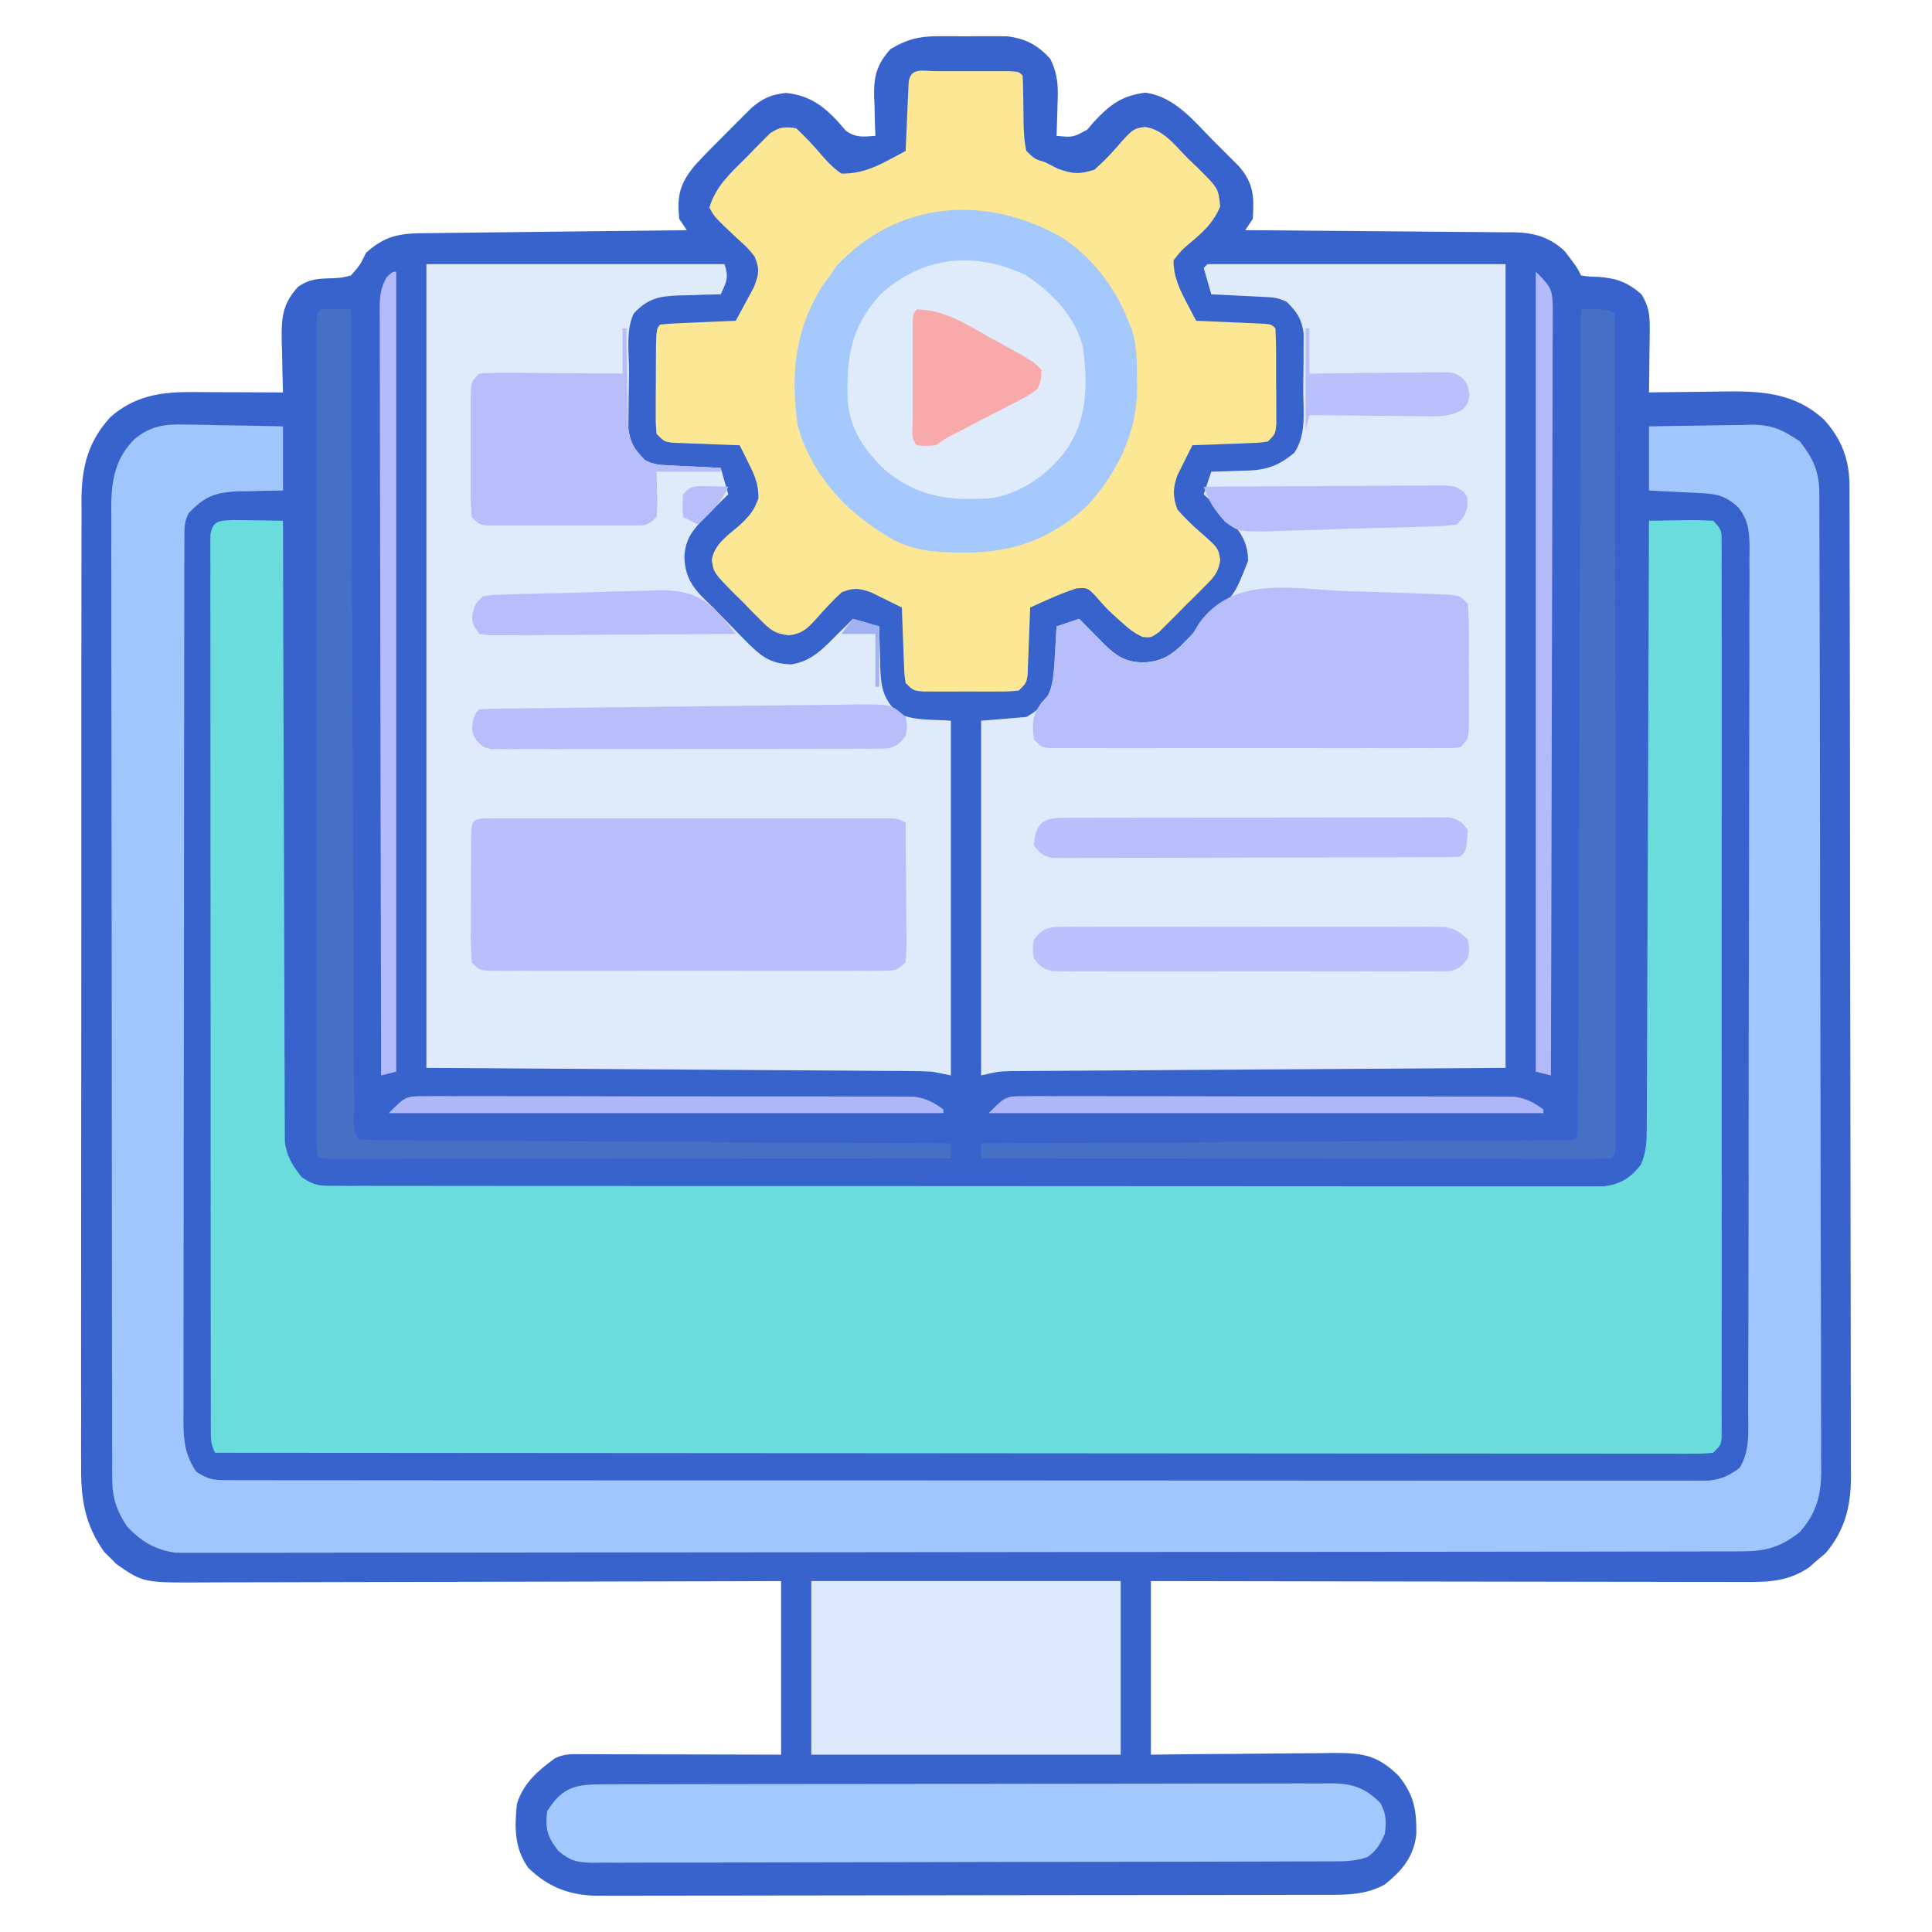 <?xml version="1.0" encoding="UTF-8"?>
<svg version="1.1" xmlns="http://www.w3.org/2000/svg" width="512" height="512">
<path d="M0 0 C1.217 -0.004 2.434 -0.008 3.688 -0.012 C5.575 0.006 5.575 0.006 7.5 0.023 C8.758 0.012 10.016 0 11.312 -0.012 C12.529 -0.008 13.746 -0.004 15 0 C16.655 0.005 16.655 0.005 18.344 0.01 C23.314 0.622 26.532 2.318 29.859 6.031 C31.951 10.325 31.957 13.58 31.75 18.273 C31.732 19.057 31.714 19.841 31.695 20.648 C31.649 22.566 31.577 24.482 31.5 26.398 C35.888 26.81 35.888 26.81 39.625 24.754 C40.244 24.038 40.862 23.323 41.5 22.586 C45.654 18.132 48.816 15.734 55 14.961 C62.801 15.936 67.967 22.561 73.25 27.898 C74.017 28.658 74.784 29.417 75.574 30.199 C76.308 30.935 77.041 31.671 77.797 32.43 C78.46 33.095 79.124 33.761 79.808 34.447 C83.776 39.022 83.872 42.538 83.5 48.398 C82.84 49.388 82.18 50.378 81.5 51.398 C82.451 51.404 83.403 51.41 84.383 51.416 C93.358 51.473 102.333 51.546 111.308 51.634 C115.922 51.679 120.535 51.718 125.149 51.745 C129.604 51.771 134.058 51.811 138.513 51.862 C140.21 51.878 141.908 51.89 143.606 51.896 C145.988 51.906 148.369 51.934 150.75 51.966 C151.449 51.965 152.147 51.963 152.867 51.962 C158.124 52.062 162.256 53.303 166.145 56.934 C169.389 61.176 169.389 61.176 170.5 63.398 C172.658 63.715 172.658 63.715 175.188 63.773 C179.963 64.163 182.812 65.171 186.5 68.398 C188.478 71.531 188.738 73.93 188.695 77.602 C188.689 78.581 188.682 79.561 188.676 80.57 C188.659 81.586 188.642 82.602 188.625 83.648 C188.616 84.68 188.607 85.711 188.598 86.773 C188.574 89.315 188.541 91.857 188.5 94.398 C189.883 94.375 189.883 94.375 191.295 94.351 C194.756 94.299 198.216 94.262 201.677 94.234 C203.168 94.219 204.659 94.198 206.149 94.172 C216.989 93.987 226.638 93.923 234.996 101.719 C239.618 106.881 241.619 112.314 241.634 119.176 C241.639 120.14 241.643 121.104 241.648 122.097 C241.647 123.681 241.647 123.681 241.647 125.297 C241.651 126.421 241.655 127.545 241.658 128.703 C241.669 132.484 241.673 136.265 241.677 140.046 C241.683 142.751 241.69 145.456 241.697 148.161 C241.717 156.289 241.727 164.416 241.736 172.544 C241.74 176.372 241.745 180.201 241.751 184.03 C241.768 196.759 241.782 209.489 241.789 222.218 C241.791 225.521 241.793 228.823 241.795 232.126 C241.796 232.947 241.796 233.767 241.797 234.613 C241.805 247.908 241.83 261.204 241.863 274.499 C241.896 288.153 241.914 301.807 241.917 315.461 C241.919 323.126 241.928 330.79 241.953 338.455 C241.975 344.983 241.983 351.51 241.974 358.038 C241.969 361.367 241.973 364.695 241.99 368.024 C242.008 371.638 242.001 375.251 241.988 378.865 C242.004 380.432 242.004 380.432 242.021 382.032 C241.953 389.764 240.392 395.955 235.352 401.957 C234.617 402.577 233.882 403.197 233.125 403.836 C232.395 404.474 231.666 405.112 230.914 405.77 C226 409.086 221.309 409.648 215.476 409.639 C214.452 409.642 214.452 409.642 213.407 409.644 C211.131 409.647 208.856 409.636 206.581 409.625 C204.944 409.625 203.308 409.625 201.672 409.626 C197.238 409.627 192.805 409.615 188.371 409.601 C183.735 409.589 179.098 409.588 174.462 409.585 C165.686 409.579 156.91 409.563 148.134 409.542 C138.142 409.52 128.149 409.509 118.156 409.499 C97.604 409.478 77.052 409.442 56.5 409.398 C56.5 424.578 56.5 439.758 56.5 455.398 C60.617 455.352 64.735 455.306 68.977 455.258 C72.27 455.232 75.562 455.21 78.855 455.191 C82.326 455.17 85.797 455.142 89.267 455.097 C93.254 455.045 97.24 455.025 101.227 455.008 C102.464 454.987 103.702 454.967 104.977 454.945 C112.763 454.943 116.534 455.545 122.145 460.996 C126.29 466.196 126.913 470.038 126.844 476.539 C126.123 482.536 123.048 486.166 118.438 489.836 C113.37 492.531 108.829 492.545 103.17 492.539 C102.322 492.542 101.474 492.545 100.6 492.548 C97.755 492.557 94.909 492.558 92.063 492.56 C90.025 492.564 87.986 492.569 85.948 492.575 C80.406 492.588 74.865 492.594 69.324 492.599 C65.862 492.602 62.401 492.606 58.939 492.61 C48.11 492.624 37.282 492.633 26.453 492.637 C13.95 492.642 1.447 492.659 -11.056 492.688 C-20.719 492.71 -30.382 492.72 -40.045 492.721 C-45.817 492.722 -51.589 492.728 -57.361 492.746 C-62.791 492.763 -68.22 492.765 -73.65 492.756 C-75.642 492.755 -77.634 492.76 -79.625 492.77 C-82.347 492.782 -85.067 492.776 -87.789 492.766 C-88.575 492.774 -89.361 492.782 -90.171 492.79 C-97.428 492.725 -103.189 490.562 -108.5 485.398 C-112.24 480.111 -112.162 474.637 -111.5 468.398 C-109.728 462.873 -106.05 459.764 -101.5 456.398 C-98.863 455.08 -96.902 455.279 -93.949 455.285 C-92.788 455.285 -91.627 455.285 -90.43 455.285 C-89.172 455.29 -87.914 455.295 -86.617 455.301 C-85.333 455.302 -84.048 455.304 -82.725 455.305 C-79.308 455.309 -75.892 455.319 -72.476 455.33 C-68.991 455.34 -65.505 455.345 -62.02 455.35 C-55.18 455.36 -48.34 455.379 -41.5 455.398 C-41.5 440.218 -41.5 425.038 -41.5 409.398 C-48.98 409.422 -48.98 409.422 -56.611 409.446 C-73.08 409.496 -89.548 409.529 -106.017 409.554 C-116.002 409.569 -125.988 409.59 -135.974 409.625 C-144.678 409.655 -153.383 409.674 -162.088 409.681 C-166.696 409.685 -171.304 409.694 -175.912 409.716 C-180.252 409.736 -184.592 409.742 -188.932 409.738 C-190.522 409.739 -192.112 409.745 -193.702 409.756 C-210.497 409.872 -210.497 409.872 -217.672 404.891 C-218.193 404.357 -218.713 403.823 -219.25 403.273 C-220.047 402.496 -220.047 402.496 -220.859 401.703 C-226.043 394.421 -227.082 387.679 -227.001 378.892 C-227.007 377.763 -227.012 376.634 -227.018 375.47 C-227.032 371.703 -227.017 367.936 -227.002 364.168 C-227.003 361.46 -227.011 358.753 -227.018 356.045 C-227.032 349.464 -227.024 342.884 -227.009 336.303 C-226.993 328.634 -226.996 320.965 -227 313.296 C-227.005 299.61 -226.991 285.925 -226.967 272.239 C-226.943 258.968 -226.936 245.698 -226.946 232.427 C-226.957 217.964 -226.959 203.501 -226.945 189.038 C-226.943 187.495 -226.942 185.952 -226.94 184.409 C-226.94 183.65 -226.939 182.891 -226.938 182.109 C-226.933 176.767 -226.935 171.425 -226.939 166.083 C-226.944 159.571 -226.938 153.06 -226.919 146.548 C-226.909 143.227 -226.905 139.907 -226.911 136.587 C-226.917 132.984 -226.905 129.381 -226.888 125.778 C-226.894 124.733 -226.9 123.689 -226.906 122.613 C-226.832 114.081 -225.129 107.364 -219.246 100.938 C-213.007 95.438 -206.183 94.269 -198.109 94.301 C-197.052 94.303 -197.052 94.303 -195.974 94.305 C-193.733 94.311 -191.491 94.323 -189.25 94.336 C-187.727 94.341 -186.203 94.346 -184.68 94.35 C-180.953 94.361 -177.227 94.378 -173.5 94.398 C-173.521 93.763 -173.542 93.128 -173.563 92.474 C-173.647 89.574 -173.699 86.674 -173.75 83.773 C-173.784 82.774 -173.817 81.775 -173.852 80.746 C-173.93 74.806 -173.732 70.971 -169.5 66.398 C-166.522 64.309 -164.08 64.214 -160.5 64.148 C-157.869 64.001 -157.869 64.001 -155.5 63.398 C-153.09 60.658 -153.09 60.658 -151.5 57.398 C-146.472 52.861 -142.666 52.246 -136.091 52.193 C-135.34 52.183 -134.588 52.173 -133.814 52.163 C-131.33 52.132 -128.847 52.107 -126.363 52.082 C-124.641 52.061 -122.919 52.04 -121.197 52.019 C-116.665 51.964 -112.132 51.914 -107.6 51.866 C-102.975 51.816 -98.35 51.76 -93.725 51.705 C-84.65 51.598 -75.575 51.496 -66.5 51.398 C-67.16 50.408 -67.82 49.418 -68.5 48.398 C-69.1 42.299 -68.4 39.209 -64.5 34.398 C-61.758 31.387 -58.894 28.513 -56 25.648 C-55.241 24.881 -54.481 24.114 -53.699 23.324 C-52.963 22.591 -52.227 21.857 -51.469 21.102 C-50.803 20.438 -50.137 19.774 -49.451 19.091 C-46.397 16.442 -44.214 15.479 -40.188 15.023 C-32.908 15.764 -28.892 19.641 -24.371 25.008 C-21.741 26.962 -19.687 26.631 -16.5 26.398 C-16.546 25.241 -16.593 24.083 -16.641 22.891 C-16.678 21.352 -16.715 19.813 -16.75 18.273 C-16.784 17.513 -16.817 16.752 -16.852 15.969 C-16.944 10.636 -16.196 7.523 -12.5 3.398 C-8.193 0.822 -4.994 0.015 0 0 Z " fill="#3863CC" transform="translate(248.5,9.602)"/>
<path d="M0 0 C1.57 0.013 3.141 0.037 4.711 0.07 C5.513 0.079 6.315 0.088 7.141 0.098 C9.123 0.121 11.104 0.157 13.086 0.195 C13.087 1.056 13.089 1.916 13.09 2.802 C13.127 23.734 13.186 44.666 13.27 65.598 C13.31 75.72 13.342 85.843 13.357 95.965 C13.37 104.788 13.397 113.611 13.441 122.433 C13.463 127.105 13.479 131.776 13.478 136.448 C13.477 140.846 13.495 145.243 13.527 149.641 C13.536 151.254 13.537 152.868 13.532 154.481 C13.525 156.687 13.543 158.891 13.567 161.096 C13.571 162.329 13.574 163.563 13.578 164.833 C14.189 168.876 15.541 171.029 18.086 174.195 C21.528 176.49 22.778 176.446 26.829 176.45 C28.034 176.456 29.238 176.461 30.48 176.467 C31.823 176.464 33.167 176.46 34.511 176.456 C35.933 176.459 37.355 176.463 38.777 176.468 C42.694 176.478 46.611 176.476 50.528 176.471 C54.749 176.469 58.97 176.478 63.191 176.485 C71.464 176.498 79.737 176.5 88.01 176.498 C94.733 176.496 101.456 176.498 108.179 176.502 C109.134 176.502 110.09 176.503 111.075 176.504 C113.016 176.505 114.957 176.506 116.898 176.507 C135.117 176.518 153.336 176.516 171.555 176.51 C188.232 176.505 204.909 176.516 221.585 176.535 C238.697 176.554 255.809 176.563 272.921 176.559 C282.533 176.557 292.145 176.56 301.756 176.574 C309.939 176.586 318.122 176.587 326.306 176.575 C330.482 176.569 334.659 176.568 338.836 176.58 C342.658 176.591 346.479 176.588 350.301 176.574 C351.686 176.571 353.07 176.573 354.454 176.581 C356.333 176.591 358.212 176.581 360.091 176.57 C361.136 176.57 362.18 176.57 363.256 176.57 C367.561 176 370.194 174.318 372.874 170.944 C374.381 167.527 374.471 164.95 374.485 161.216 C374.491 160.526 374.498 159.835 374.505 159.124 C374.523 156.818 374.521 154.512 374.518 152.206 C374.527 150.55 374.538 148.894 374.549 147.238 C374.577 142.747 374.586 138.256 374.592 133.764 C374.601 129.069 374.628 124.374 374.652 119.679 C374.696 110.789 374.724 101.9 374.747 93.011 C374.774 82.89 374.818 72.769 374.864 62.648 C374.957 41.831 375.028 21.013 375.086 0.195 C377.878 0.142 380.669 0.102 383.461 0.07 C384.255 0.054 385.049 0.037 385.867 0.02 C387.941 0.002 390.015 0.092 392.086 0.195 C394.458 2.567 394.336 3.013 394.338 6.231 C394.343 7.08 394.348 7.929 394.353 8.804 C394.349 9.743 394.345 10.681 394.34 11.648 C394.343 12.64 394.346 13.633 394.349 14.655 C394.357 18.003 394.351 21.35 394.345 24.697 C394.347 27.088 394.351 29.479 394.355 31.871 C394.364 37.704 394.362 43.537 394.357 49.37 C394.352 54.109 394.351 58.848 394.354 63.587 C394.354 64.261 394.354 64.935 394.354 65.629 C394.355 66.997 394.356 68.365 394.356 69.733 C394.362 82.573 394.356 95.414 394.345 108.254 C394.336 119.281 394.337 130.307 394.347 141.333 C394.357 154.127 394.362 166.92 394.355 179.713 C394.355 181.077 394.354 182.44 394.354 183.803 C394.353 184.474 394.353 185.145 394.353 185.836 C394.351 190.571 394.354 195.307 394.359 200.042 C394.365 206.412 394.36 212.781 394.349 219.15 C394.346 221.494 394.347 223.838 394.351 226.182 C394.357 229.369 394.35 232.556 394.34 235.743 C394.344 236.681 394.349 237.62 394.353 238.586 C394.348 239.436 394.343 240.285 394.338 241.16 C394.337 241.896 394.337 242.632 394.337 243.391 C394.086 245.195 394.086 245.195 392.086 247.195 C389.292 247.444 389.292 247.444 385.64 247.441 C384.631 247.445 384.631 247.445 383.602 247.448 C381.326 247.454 379.05 247.445 376.774 247.436 C375.135 247.437 373.495 247.438 371.856 247.441 C367.334 247.445 362.812 247.437 358.29 247.427 C353.42 247.419 348.551 247.422 343.681 247.423 C335.238 247.424 326.795 247.418 318.352 247.407 C306.144 247.391 293.937 247.385 281.73 247.383 C261.926 247.378 242.122 247.365 222.318 247.346 C203.076 247.328 183.835 247.314 164.593 247.305 C162.815 247.304 162.815 247.304 161.001 247.304 C155.055 247.301 149.109 247.298 143.163 247.296 C93.804 247.275 44.445 247.24 -4.914 247.195 C-6.051 244.921 -6.04 243.685 -6.043 241.16 C-6.046 240.311 -6.049 239.461 -6.052 238.586 C-6.051 237.648 -6.049 236.71 -6.048 235.743 C-6.05 234.75 -6.052 233.758 -6.055 232.735 C-6.061 229.388 -6.06 226.041 -6.059 222.693 C-6.062 220.302 -6.066 217.911 -6.07 215.52 C-6.077 209.687 -6.081 203.854 -6.081 198.021 C-6.082 193.282 -6.084 188.542 -6.087 183.803 C-6.096 170.378 -6.1 156.953 -6.099 143.528 C-6.099 142.804 -6.099 142.08 -6.099 141.333 C-6.099 140.608 -6.099 139.883 -6.099 139.136 C-6.099 127.378 -6.108 115.621 -6.123 103.863 C-6.137 91.801 -6.144 79.739 -6.143 67.677 C-6.143 60.901 -6.145 54.125 -6.156 47.348 C-6.166 40.979 -6.166 34.61 -6.159 28.24 C-6.158 25.897 -6.16 23.553 -6.166 21.209 C-6.174 18.022 -6.169 14.835 -6.161 11.648 C-6.166 10.709 -6.172 9.771 -6.177 8.804 C-6.172 7.955 -6.168 7.106 -6.163 6.231 C-6.163 5.495 -6.163 4.758 -6.164 4 C-5.617 0.045 -3.659 0.183 0 0 Z " fill="#6ADCDC" transform="translate(61.914,137.805)"/>
<path d="M0 0 C26.07 0 52.14 0 79 0 C80.208 3.623 79.543 4.641 78 8 C76.138 8.039 76.138 8.039 74.238 8.078 C72.596 8.134 70.954 8.192 69.312 8.25 C68.088 8.271 68.088 8.271 66.838 8.293 C61.669 8.502 58.733 9.083 55 13 C52.76 17.481 53.731 23.566 53.705 28.548 C53.688 30.794 53.644 33.038 53.6 35.283 C53.589 36.716 53.581 38.149 53.574 39.582 C53.56 40.884 53.545 42.185 53.53 43.527 C54.074 47.549 55.161 49.16 58 52 C60.236 53.118 61.649 53.194 64.133 53.316 C64.938 53.358 65.744 53.4 66.574 53.443 C67.416 53.483 68.258 53.522 69.125 53.562 C70.399 53.627 70.399 53.627 71.699 53.693 C73.799 53.8 75.9 53.9 78 54 C78.66 56.31 79.32 58.62 80 61 C79.457 61.531 78.915 62.062 78.355 62.609 C77.64 63.316 76.925 64.022 76.188 64.75 C75.48 65.446 74.772 66.142 74.043 66.859 C70.656 70.408 68.551 72.712 68.375 77.75 C68.625 84.11 71.554 86.777 76 91 C77.077 92.102 78.149 93.207 79.219 94.316 C80.374 95.504 81.53 96.69 82.688 97.875 C83.246 98.447 83.804 99.019 84.38 99.609 C88.381 103.614 90.865 105.964 96.75 106.062 C102.122 105.241 105.31 101.739 109 98 C109.825 97.196 110.65 96.391 111.5 95.562 C111.995 95.047 112.49 94.531 113 94 C115.31 94.66 117.62 95.32 120 96 C120.026 97.241 120.052 98.483 120.078 99.762 C120.134 101.404 120.192 103.046 120.25 104.688 C120.264 105.504 120.278 106.321 120.293 107.162 C120.502 112.331 121.083 115.267 125 119 C129.216 121.108 134.302 120.609 139 121 C139 152.02 139 183.04 139 215 C137.35 214.67 135.7 214.34 134 214 C132.106 213.903 130.208 213.854 128.312 213.842 C126.614 213.827 126.614 213.827 124.881 213.812 C123.025 213.804 123.025 213.804 121.132 213.795 C119.789 213.785 118.447 213.775 117.105 213.764 C113.517 213.737 109.928 213.716 106.34 213.696 C102.971 213.676 99.601 213.652 96.232 213.627 C86.384 213.559 76.536 213.499 66.688 213.438 C33.677 213.221 33.677 213.221 0 213 C0 142.71 0 72.42 0 0 Z " fill="#DFEAFB" transform="translate(113,70)"/>
<path d="M0 0 C26.07 0 52.14 0 79 0 C79 70.29 79 140.58 79 213 C12.312 213.438 12.312 213.438 -8.749 213.568 C-14.976 213.611 -14.976 213.611 -21.203 213.656 C-23.977 213.675 -26.752 213.693 -29.527 213.708 C-33.067 213.728 -36.607 213.753 -40.147 213.78 C-42.059 213.794 -43.97 213.803 -45.881 213.812 C-47.013 213.822 -48.145 213.832 -49.312 213.842 C-50.295 213.848 -51.279 213.855 -52.292 213.861 C-55.406 213.955 -55.406 213.955 -60 215 C-60 183.98 -60 152.96 -60 121 C-54.06 120.505 -54.06 120.505 -48 120 C-43.792 117.644 -42.456 115.497 -41 111 C-40.711 108.372 -40.496 105.821 -40.375 103.188 C-40.336 102.495 -40.298 101.802 -40.258 101.088 C-40.164 99.392 -40.081 97.696 -40 96 C-37.03 95.01 -37.03 95.01 -34 94 C-33.385 94.626 -32.77 95.253 -32.137 95.898 C-31.328 96.716 -30.52 97.533 -29.688 98.375 C-28.887 99.187 -28.086 99.999 -27.262 100.836 C-23.988 103.968 -21.801 105.344 -17.312 105.562 C-10.889 105.377 -8.26 102.492 -4 98 C-2.886 96.9 -1.769 95.804 -0.648 94.711 C7.134 87.87 7.134 87.87 10.75 78.625 C10.787 72.278 7.11 69.031 2.913 64.76 C1.625 63.49 0.315 62.242 -1 61 C-0.34 59.02 0.32 57.04 1 55 C2.085 54.974 3.171 54.948 4.289 54.922 C5.734 54.866 7.18 54.808 8.625 54.75 C9.338 54.736 10.051 54.722 10.785 54.707 C15.904 54.472 18.93 53.349 23 50 C26.294 45.059 25.372 39.163 25.371 33.376 C25.375 31.14 25.411 28.905 25.449 26.668 C25.455 25.24 25.459 23.811 25.461 22.383 C25.469 21.087 25.477 19.792 25.486 18.458 C24.923 14.454 23.825 12.831 21 10 C18.764 8.882 17.351 8.806 14.867 8.684 C14.062 8.642 13.256 8.6 12.426 8.557 C11.584 8.517 10.742 8.478 9.875 8.438 C9.026 8.394 8.176 8.351 7.301 8.307 C5.201 8.2 3.1 8.1 1 8 C0.34 5.69 -0.32 3.38 -1 1 C-0.67 0.67 -0.34 0.34 0 0 Z " fill="#DFEAFB" transform="translate(320,70)"/>
<path d="M0 0 C0.745 0.007 1.49 0.014 2.257 0.021 C4.611 0.049 6.963 0.112 9.316 0.176 C10.922 0.201 12.529 0.224 14.135 0.244 C18.051 0.295 21.962 0.393 25.879 0.488 C25.879 6.098 25.879 11.708 25.879 17.488 C24.577 17.502 23.275 17.517 21.934 17.531 C20.207 17.578 18.48 17.626 16.754 17.676 C15.47 17.684 15.47 17.684 14.16 17.693 C8.013 17.906 5.14 19.002 0.879 23.488 C-0.262 25.77 -0.248 27.025 -0.253 29.559 C-0.256 30.417 -0.26 31.274 -0.264 32.157 C-0.263 33.104 -0.262 34.052 -0.262 35.028 C-0.265 36.03 -0.267 37.032 -0.271 38.064 C-0.279 41.443 -0.281 44.823 -0.282 48.202 C-0.287 50.616 -0.292 53.03 -0.297 55.445 C-0.31 62.019 -0.317 68.594 -0.321 75.168 C-0.324 79.272 -0.328 83.377 -0.333 87.481 C-0.345 98.842 -0.355 110.204 -0.359 121.565 C-0.359 122.292 -0.359 123.02 -0.359 123.769 C-0.36 124.499 -0.36 125.228 -0.36 125.979 C-0.36 127.457 -0.361 128.934 -0.361 130.412 C-0.362 131.145 -0.362 131.878 -0.362 132.633 C-0.366 144.508 -0.383 156.383 -0.407 168.258 C-0.43 180.446 -0.443 192.635 -0.444 204.823 C-0.445 211.668 -0.451 218.512 -0.469 225.357 C-0.486 231.795 -0.488 238.233 -0.479 244.671 C-0.478 247.036 -0.482 249.401 -0.492 251.766 C-0.505 254.991 -0.499 258.216 -0.489 261.441 C-0.497 262.379 -0.505 263.318 -0.513 264.285 C-0.474 269.421 -0.06 273.079 2.879 277.488 C6.509 279.909 8.173 279.74 12.497 279.743 C13.176 279.746 13.855 279.749 14.554 279.752 C16.846 279.761 19.138 279.755 21.43 279.749 C23.083 279.752 24.736 279.756 26.389 279.761 C30.944 279.771 35.5 279.769 40.056 279.764 C44.964 279.762 49.872 279.771 54.78 279.778 C64.4 279.791 74.021 279.793 83.642 279.791 C91.459 279.789 99.276 279.791 107.094 279.795 C108.205 279.795 109.316 279.796 110.461 279.797 C112.718 279.798 114.974 279.799 117.231 279.8 C138.415 279.811 159.598 279.809 180.781 279.803 C200.174 279.798 219.567 279.809 238.96 279.828 C258.856 279.847 278.752 279.856 298.648 279.852 C309.825 279.85 321.002 279.852 332.178 279.867 C341.694 279.878 351.209 279.88 360.724 279.868 C365.581 279.862 370.438 279.861 375.296 279.873 C379.739 279.884 384.183 279.881 388.627 279.867 C390.237 279.864 391.847 279.866 393.458 279.874 C395.642 279.884 397.825 279.876 400.009 279.863 C401.831 279.863 401.831 279.863 403.69 279.863 C407.194 279.451 409.07 278.585 411.879 276.488 C414.697 271.987 414.166 266.726 414.153 261.588 C414.158 260.584 414.164 259.579 414.169 258.544 C414.184 255.174 414.185 251.804 414.185 248.434 C414.193 246.019 414.201 243.605 414.211 241.19 C414.232 234.628 414.241 228.066 414.246 221.504 C414.25 217.406 414.256 213.309 414.263 209.211 C414.283 197.862 414.299 186.514 414.302 175.165 C414.303 174.076 414.303 174.076 414.303 172.966 C414.303 171.494 414.304 170.023 414.304 168.551 C414.304 167.821 414.304 167.091 414.304 166.338 C414.305 165.607 414.305 164.876 414.305 164.122 C414.309 152.267 414.336 140.412 414.373 128.556 C414.411 116.381 414.43 104.207 414.431 92.032 C414.431 85.197 414.44 78.363 414.469 71.528 C414.496 65.102 414.497 58.676 414.481 52.25 C414.479 49.89 414.486 47.53 414.502 45.171 C414.522 41.952 414.512 38.734 414.494 35.515 C414.513 34.111 414.513 34.111 414.534 32.678 C414.478 28.35 414.266 25.391 411.528 21.924 C408.254 18.913 405.934 18.385 401.648 18.172 C400.846 18.13 400.044 18.088 399.217 18.045 C398.383 18.006 397.55 17.966 396.691 17.926 C395.424 17.861 395.424 17.861 394.131 17.795 C392.047 17.689 389.963 17.588 387.879 17.488 C387.879 11.878 387.879 6.268 387.879 0.488 C392.451 0.396 397.021 0.317 401.594 0.269 C403.146 0.249 404.699 0.221 406.252 0.187 C408.494 0.138 410.734 0.115 412.977 0.098 C413.662 0.077 414.348 0.056 415.054 0.035 C420.518 0.033 423.488 1.472 427.879 4.488 C431.357 8.973 433 12.437 433.016 18.083 C433.024 19.506 433.024 19.506 433.031 20.957 C433.032 22.001 433.032 23.046 433.033 24.121 C433.037 25.229 433.042 26.337 433.046 27.478 C433.059 31.209 433.066 34.94 433.072 38.671 C433.08 41.338 433.088 44.005 433.097 46.672 C433.121 54.69 433.136 62.709 433.149 70.727 C433.152 72.992 433.156 75.256 433.16 77.521 C433.186 91.585 433.208 105.649 433.22 119.713 C433.223 122.971 433.226 126.229 433.229 129.486 C433.23 130.296 433.23 131.105 433.231 131.94 C433.244 145.055 433.277 158.17 433.319 171.285 C433.361 184.75 433.385 198.215 433.39 211.681 C433.393 219.241 433.405 226.801 433.438 234.361 C433.466 240.8 433.477 247.238 433.466 253.677 C433.461 256.961 433.466 260.245 433.488 263.529 C433.511 267.093 433.503 270.656 433.487 274.22 C433.501 275.253 433.515 276.286 433.529 277.351 C433.457 283.924 432.237 288.452 427.879 293.488 C422.454 297.72 418.672 298.613 411.892 298.623 C411.173 298.625 410.454 298.627 409.713 298.63 C407.286 298.636 404.858 298.636 402.431 298.635 C400.68 298.639 398.929 298.642 397.179 298.647 C392.353 298.657 387.528 298.66 382.703 298.663 C377.504 298.667 372.306 298.676 367.107 298.685 C354.546 298.705 341.985 298.715 329.424 298.724 C323.513 298.728 317.601 298.734 311.689 298.739 C292.045 298.756 272.4 298.77 252.756 298.778 C247.656 298.78 242.557 298.781 237.458 298.783 C236.19 298.784 234.923 298.784 233.617 298.785 C213.074 298.793 192.532 298.819 171.989 298.851 C150.911 298.884 129.833 298.902 108.755 298.905 C96.915 298.907 85.075 298.916 73.236 298.942 C63.155 298.963 53.074 298.972 42.993 298.962 C37.848 298.957 32.703 298.959 27.558 298.979 C22.848 298.996 18.14 298.995 13.431 298.98 C11.726 298.977 10.021 298.982 8.317 298.993 C6.001 299.009 3.686 298.999 1.369 298.983 C-0.561 298.985 -0.561 298.985 -2.53 298.986 C-7.948 298.235 -11.63 296.059 -15.434 292.051 C-18.109 287.988 -19.37 284.533 -19.378 279.663 C-19.385 278.714 -19.391 277.765 -19.398 276.787 C-19.395 275.753 -19.392 274.718 -19.389 273.653 C-19.393 272.547 -19.398 271.442 -19.402 270.303 C-19.415 266.592 -19.413 262.882 -19.412 259.171 C-19.418 256.513 -19.424 253.855 -19.432 251.198 C-19.449 244.723 -19.454 238.249 -19.455 231.774 C-19.456 226.511 -19.46 221.248 -19.467 215.984 C-19.484 201.058 -19.493 186.131 -19.492 171.205 C-19.492 170.4 -19.492 169.596 -19.492 168.767 C-19.492 167.961 -19.492 167.156 -19.491 166.326 C-19.491 153.272 -19.51 140.219 -19.538 127.166 C-19.567 113.759 -19.581 100.352 -19.579 86.946 C-19.578 79.42 -19.584 71.895 -19.605 64.369 C-19.623 57.962 -19.628 51.554 -19.614 45.147 C-19.608 41.879 -19.61 38.611 -19.625 35.343 C-19.64 31.797 -19.631 28.251 -19.616 24.705 C-19.626 23.677 -19.636 22.649 -19.647 21.591 C-19.581 14.703 -18.528 8.87 -13.479 3.859 C-9.318 0.375 -5.343 -0.195 0 0 Z " fill="#A0C6FD" transform="translate(49.121,112.512)"/>
<path d="M0 0 C1.256 -0.001 2.511 -0.003 3.805 -0.004 C4.462 -0.002 5.119 0 5.796 0.002 C7.804 0.008 9.812 0.002 11.82 -0.004 C13.704 -0.002 13.704 -0.002 15.625 0 C16.786 0.001 17.948 0.002 19.145 0.003 C21.812 0.133 21.812 0.133 22.812 1.133 C22.909 2.586 22.944 4.044 22.953 5.5 C22.972 6.386 22.992 7.271 23.012 8.184 C23.045 10.058 23.064 11.934 23.066 13.809 C23.136 16.34 23.251 18.662 23.812 21.133 C26.019 23.29 26.019 23.29 28.812 24.133 C29.947 24.71 31.081 25.288 32.25 25.883 C36.265 27.292 37.778 27.328 41.812 26.133 C43.857 24.315 45.591 22.609 47.375 20.57 C52.035 15.251 52.035 15.251 55.215 14.768 C60.232 15.473 63.251 19.733 66.688 23.195 C67.484 23.947 68.281 24.7 69.102 25.475 C74.708 31.057 74.708 31.057 75.172 35.844 C73.28 40.422 70.274 42.948 66.586 46.037 C64.859 47.525 64.859 47.525 62.812 50.133 C62.818 54.46 64.38 57.723 66.375 61.508 C66.83 62.382 67.285 63.256 67.754 64.156 C68.103 64.809 68.453 65.461 68.812 66.133 C69.713 66.17 69.713 66.17 70.633 66.209 C73.339 66.324 76.044 66.447 78.75 66.57 C79.696 66.61 80.641 66.649 81.615 66.689 C82.514 66.731 83.413 66.773 84.34 66.816 C85.172 66.853 86.005 66.89 86.863 66.927 C88.812 67.133 88.812 67.133 89.812 68.133 C90.067 72.773 89.998 77.424 90 82.07 C90.012 83.385 90.024 84.699 90.037 86.053 C90.039 87.305 90.041 88.557 90.043 89.848 C90.047 91.004 90.051 92.16 90.055 93.351 C89.812 96.133 89.812 96.133 87.812 98.133 C85.75 98.452 85.75 98.452 83.242 98.547 C82.346 98.586 81.45 98.624 80.527 98.664 C79.59 98.695 78.653 98.726 77.688 98.758 C76.743 98.796 75.798 98.835 74.824 98.875 C72.487 98.969 70.15 99.055 67.812 99.133 C66.939 100.831 66.089 102.542 65.25 104.258 C64.774 105.209 64.299 106.16 63.809 107.141 C62.6 110.77 62.596 112.506 63.812 116.133 C65.63 118.178 67.336 119.911 69.375 121.695 C74.686 126.348 74.686 126.348 75.198 129.522 C74.692 132.951 73.443 134.148 71.016 136.594 C70.222 137.394 69.427 138.195 68.609 139.02 C67.769 139.841 66.928 140.662 66.062 141.508 C65.237 142.352 64.412 143.196 63.562 144.066 C62.763 144.859 61.964 145.652 61.141 146.469 C60.407 147.196 59.674 147.924 58.919 148.673 C56.812 150.133 56.812 150.133 54.665 149.953 C52.336 148.922 50.757 147.597 48.875 145.883 C48.178 145.259 47.48 144.635 46.762 143.992 C44.812 142.133 44.812 142.133 42.188 139.133 C39.979 136.849 39.979 136.849 37.062 137.07 C34.297 137.975 31.757 139.008 29.109 140.199 C27.9 140.742 27.9 140.742 26.667 141.295 C25.749 141.71 25.749 141.71 24.812 142.133 C24.783 143.026 24.783 143.026 24.752 143.937 C24.657 146.628 24.548 149.318 24.438 152.008 C24.407 152.945 24.376 153.882 24.344 154.848 C24.305 155.744 24.266 156.639 24.227 157.562 C24.179 158.804 24.179 158.804 24.131 160.07 C23.812 162.133 23.812 162.133 21.812 164.133 C19.047 164.392 19.047 164.392 15.562 164.398 C14.315 164.401 13.067 164.404 11.781 164.406 C9.817 164.395 9.817 164.395 7.812 164.383 C6.503 164.391 5.193 164.398 3.844 164.406 C2.596 164.404 1.348 164.401 0.062 164.398 C-1.087 164.396 -2.237 164.394 -3.422 164.392 C-6.188 164.133 -6.188 164.133 -8.188 162.133 C-8.506 160.07 -8.506 160.07 -8.602 157.562 C-8.64 156.667 -8.679 155.771 -8.719 154.848 C-8.75 153.911 -8.781 152.973 -8.812 152.008 C-8.851 151.063 -8.89 150.118 -8.93 149.145 C-9.024 146.807 -9.11 144.47 -9.188 142.133 C-10.908 141.262 -12.64 140.412 -14.375 139.57 C-15.338 139.095 -16.301 138.619 -17.293 138.129 C-20.632 136.98 -21.922 136.814 -25.188 138.133 C-27.629 140.411 -29.809 142.756 -31.994 145.271 C-34.319 147.787 -35.642 149.063 -39.094 149.502 C-42.794 149.06 -43.887 148.193 -46.492 145.59 C-47.24 144.845 -47.987 144.101 -48.758 143.334 C-49.518 142.546 -50.279 141.757 -51.062 140.945 C-52.238 139.792 -52.238 139.792 -53.438 138.615 C-59.08 132.889 -59.08 132.889 -59.555 129.538 C-58.91 125.316 -55.258 123.015 -52.186 120.326 C-49.712 118.046 -48.265 116.365 -47.188 113.152 C-47.188 109.567 -48.028 107.452 -49.625 104.258 C-50.098 103.291 -50.571 102.324 -51.059 101.328 C-51.431 100.604 -51.804 99.879 -52.188 99.133 C-52.783 99.113 -53.378 99.093 -53.992 99.073 C-56.682 98.978 -59.372 98.868 -62.062 98.758 C-63 98.727 -63.937 98.696 -64.902 98.664 C-65.798 98.625 -66.694 98.587 -67.617 98.547 C-68.858 98.5 -68.858 98.5 -70.125 98.452 C-72.188 98.133 -72.188 98.133 -74.188 96.133 C-74.43 93.351 -74.43 93.351 -74.418 89.848 C-74.416 88.595 -74.414 87.343 -74.412 86.053 C-74.4 84.739 -74.388 83.424 -74.375 82.07 C-74.374 80.752 -74.374 79.434 -74.373 78.076 C-74.328 68.273 -74.328 68.273 -73.188 67.133 C-71.701 66.976 -70.208 66.882 -68.715 66.816 C-67.816 66.775 -66.917 66.733 -65.99 66.689 C-65.045 66.65 -64.099 66.611 -63.125 66.57 C-62.176 66.527 -61.226 66.484 -60.248 66.439 C-57.895 66.333 -55.541 66.231 -53.188 66.133 C-52.149 64.246 -51.133 62.348 -50.125 60.445 C-49.557 59.39 -48.988 58.334 -48.402 57.246 C-47.058 53.802 -46.826 52.534 -48.188 49.133 C-50.133 46.742 -50.133 46.742 -52.562 44.57 C-58.826 38.684 -58.826 38.684 -60.188 36.133 C-58.461 30.369 -54.532 26.962 -50.375 22.82 C-49.663 22.08 -48.951 21.339 -48.217 20.576 C-47.52 19.877 -46.823 19.178 -46.105 18.457 C-45.474 17.819 -44.843 17.18 -44.192 16.522 C-41.635 14.75 -40.24 14.664 -37.188 15.133 C-34.512 17.615 -32.175 20.175 -29.824 22.955 C-28.346 24.577 -27.022 25.926 -25.188 27.133 C-20.428 27.175 -16.905 25.79 -12.75 23.57 C-11.453 22.888 -11.453 22.888 -10.129 22.191 C-9.488 21.842 -8.848 21.493 -8.188 21.133 C-8.15 20.232 -8.15 20.232 -8.112 19.313 C-7.996 16.607 -7.873 13.901 -7.75 11.195 C-7.711 10.25 -7.671 9.304 -7.631 8.33 C-7.589 7.431 -7.547 6.532 -7.504 5.605 C-7.467 4.773 -7.431 3.94 -7.393 3.082 C-6.943 -1.188 -3.607 0.004 0 0 Z " fill="#FCE894" transform="translate(248.188,18.867)"/>
<path d="M0 0 C7.944 5.354 13.717 12.989 17.25 21.875 C17.607 22.75 17.964 23.626 18.332 24.527 C19.508 28.816 19.58 32.762 19.562 37.188 C19.579 37.991 19.595 38.795 19.611 39.623 C19.621 51.526 14.305 62.269 6.328 70.957 C-3.112 79.67 -13.515 83.46 -26.188 83.312 C-27.115 83.303 -28.043 83.294 -29 83.285 C-35.634 83.117 -41.046 82.485 -46.75 78.875 C-47.669 78.304 -48.588 77.733 -49.535 77.145 C-59.344 70.53 -67.185 61.262 -70.359 49.645 C-72.283 36.004 -71.139 24.253 -63.688 12.438 C-63.048 11.592 -62.409 10.746 -61.75 9.875 C-60.946 8.668 -60.946 8.668 -60.125 7.438 C-43.773 -10.206 -20.099 -11.63 0 0 Z " fill="#A5C9FD" transform="translate(281.75,63.125)"/>
<path d="M0 0 C1.411 -0.004 1.411 -0.004 2.851 -0.009 C3.892 -0.007 4.932 -0.004 6.004 -0.002 C7.094 -0.004 8.183 -0.006 9.305 -0.008 C12.926 -0.012 16.547 -0.009 20.169 -0.006 C22.673 -0.007 25.178 -0.007 27.683 -0.009 C32.942 -0.01 38.2 -0.008 43.458 -0.003 C49.543 0.002 55.627 0 61.711 -0.005 C67.556 -0.01 73.401 -0.01 79.246 -0.007 C81.737 -0.006 84.228 -0.007 86.718 -0.009 C90.195 -0.012 93.672 -0.008 97.149 -0.002 C98.187 -0.004 99.226 -0.006 100.296 -0.009 C101.24 -0.006 102.183 -0.003 103.156 0 C103.978 0 104.801 0.001 105.649 0.001 C107.641 0.127 107.641 0.127 109.641 1.127 C109.691 6.36 109.727 11.592 109.751 16.825 C109.761 18.606 109.775 20.387 109.792 22.168 C109.816 24.725 109.828 27.281 109.837 29.838 C109.847 30.637 109.857 31.436 109.868 32.259 C109.868 34.217 109.764 36.173 109.641 38.127 C107.193 40.576 106.56 40.378 103.2 40.381 C102.266 40.387 101.333 40.392 100.37 40.398 C99.343 40.394 98.315 40.39 97.256 40.386 C96.177 40.389 95.097 40.393 93.985 40.396 C90.401 40.405 86.818 40.399 83.235 40.393 C80.754 40.394 78.273 40.396 75.792 40.398 C69.919 40.402 64.046 40.395 58.173 40.384 C53.484 40.377 48.795 40.379 44.107 40.388 C37.653 40.399 31.199 40.401 24.745 40.395 C22.28 40.393 19.814 40.395 17.348 40.4 C13.907 40.405 10.467 40.397 7.026 40.386 C5.485 40.392 5.485 40.392 3.912 40.398 C2.978 40.392 2.044 40.387 1.082 40.381 C0.268 40.38 -0.546 40.379 -1.385 40.379 C-3.359 40.127 -3.359 40.127 -5.359 38.127 C-5.546 35.342 -5.614 32.658 -5.589 29.873 C-5.589 29.057 -5.588 28.241 -5.588 27.4 C-5.585 25.674 -5.577 23.949 -5.565 22.223 C-5.546 19.572 -5.544 16.921 -5.544 14.27 C-5.539 12.596 -5.534 10.922 -5.527 9.248 C-5.526 8.45 -5.524 7.652 -5.523 6.83 C-5.464 0.003 -5.464 0.003 0 0 Z " fill="#B9BEFC" transform="translate(130.359,216.873)"/>
<path d="M0 0 C0.843 -0.003 1.687 -0.006 2.556 -0.009 C5.399 -0.018 8.241 -0.019 11.084 -0.021 C13.116 -0.025 15.147 -0.03 17.179 -0.036 C22.71 -0.049 28.241 -0.055 33.772 -0.06 C37.225 -0.063 40.678 -0.067 44.131 -0.071 C54.928 -0.085 65.725 -0.095 76.522 -0.098 C88.998 -0.103 101.475 -0.12 113.951 -0.149 C123.586 -0.171 133.221 -0.181 142.856 -0.182 C148.614 -0.184 154.373 -0.189 160.132 -0.207 C165.548 -0.224 170.964 -0.226 176.381 -0.217 C178.37 -0.216 180.359 -0.221 182.349 -0.231 C185.062 -0.243 187.775 -0.238 190.488 -0.227 C191.278 -0.235 192.067 -0.243 192.881 -0.251 C198.515 -0.201 201.785 0.991 205.747 4.953 C207.356 7.916 207.343 9.808 206.935 13.14 C205.722 15.808 204.751 17.562 202.349 19.264 C198.793 20.555 195.288 20.426 191.553 20.415 C190.699 20.42 189.846 20.425 188.967 20.43 C186.103 20.445 183.239 20.446 180.374 20.447 C178.323 20.454 176.271 20.463 174.22 20.472 C168.643 20.494 163.067 20.503 157.491 20.508 C154.008 20.512 150.526 20.518 147.044 20.525 C134.9 20.549 122.757 20.562 110.613 20.566 C99.285 20.57 87.958 20.6 76.63 20.641 C66.91 20.676 57.19 20.692 47.47 20.692 C41.662 20.693 35.855 20.702 30.047 20.73 C24.586 20.756 19.126 20.759 13.665 20.743 C11.659 20.741 9.654 20.747 7.648 20.763 C4.913 20.784 2.179 20.773 -0.557 20.755 C-1.352 20.768 -2.148 20.782 -2.968 20.795 C-7.035 20.733 -8.836 20.327 -12.035 17.727 C-14.985 13.969 -15.619 11.938 -15.065 7.14 C-10.986 0.55 -7.292 -0.008 0 0 Z " fill="#A3C8FE" transform="translate(160.065,472.86)"/>
<path d="M0 0 C2.827 0.128 5.655 0.207 8.484 0.283 C14.32 0.442 20.156 0.638 25.987 0.915 C27.53 0.985 27.53 0.985 29.103 1.056 C31.548 1.408 31.548 1.408 33.548 3.408 C33.747 6.11 33.827 8.706 33.813 11.408 C33.815 12.2 33.817 12.991 33.819 13.807 C33.82 15.481 33.817 17.156 33.808 18.83 C33.798 21.398 33.808 23.965 33.821 26.533 C33.82 28.158 33.817 29.783 33.813 31.408 C33.817 32.179 33.821 32.95 33.825 33.744 C33.777 39.178 33.777 39.178 31.548 41.408 C29.574 41.66 29.574 41.66 27.107 41.662 C26.173 41.668 25.239 41.674 24.277 41.679 C23.249 41.675 22.222 41.671 21.163 41.667 C20.083 41.671 19.003 41.674 17.891 41.678 C14.308 41.687 10.725 41.681 7.141 41.674 C4.66 41.675 2.179 41.677 -0.302 41.68 C-6.175 41.683 -12.048 41.676 -17.921 41.665 C-22.61 41.658 -27.298 41.661 -31.987 41.669 C-38.441 41.681 -44.895 41.682 -51.348 41.676 C-53.814 41.675 -56.28 41.676 -58.745 41.681 C-62.186 41.686 -65.627 41.678 -69.068 41.667 C-70.609 41.673 -70.609 41.673 -72.182 41.679 C-73.115 41.674 -74.049 41.668 -75.011 41.662 C-75.826 41.662 -76.64 41.661 -77.478 41.66 C-79.452 41.408 -79.452 41.408 -81.452 39.408 C-81.926 35.222 -81.975 33.15 -79.515 29.658 C-78.834 28.916 -78.154 28.173 -77.452 27.408 C-76.265 23.847 -76.101 20.435 -75.89 16.721 C-75.825 15.668 -75.825 15.668 -75.759 14.594 C-75.653 12.866 -75.552 11.137 -75.452 9.408 C-73.472 8.748 -71.492 8.088 -69.452 7.408 C-68.838 8.035 -68.223 8.661 -67.589 9.307 C-66.781 10.124 -65.973 10.941 -65.14 11.783 C-64.339 12.595 -63.539 13.408 -62.714 14.244 C-59.441 17.376 -57.253 18.752 -52.765 18.971 C-47.583 18.836 -45.265 17.28 -41.606 13.759 C-39.36 11.456 -39.36 11.456 -37.724 8.604 C-28.785 -3.812 -13.718 -0.681 0 0 Z " fill="#B8BEFB" transform="translate(355.452,156.592)"/>
<path d="M0 0 C27.06 0 54.12 0 82 0 C82 15.18 82 30.36 82 46 C54.94 46 27.88 46 0 46 C0 30.82 0 15.64 0 0 Z " fill="#DEE9FB" transform="translate(215,419)"/>
<path d="M0 0 C6.96 4.746 12.881 10.682 15 19 C16.33 28.917 16.248 38.748 10 47 C5.05 53.187 -1.135 57.489 -9 59 C-20.084 59.852 -28.68 58.834 -37.375 51.625 C-42.891 46.42 -46.898 40.626 -47.371 32.926 C-47.671 21.684 -46.567 13.824 -38.812 5.188 C-27.573 -5.239 -13.542 -6.542 0 0 Z " fill="#DFEAFB" transform="translate(272,73)"/>
<path d="M0 0 C2.051 0.033 4.102 0.065 6.152 0.098 C6.159 1.789 6.159 1.789 6.165 3.515 C6.268 30.913 6.377 58.31 6.492 85.708 C6.547 98.957 6.601 112.206 6.65 125.455 C6.692 136.999 6.739 148.542 6.789 160.085 C6.816 166.202 6.841 172.318 6.861 178.434 C6.881 184.184 6.905 189.933 6.933 195.683 C6.942 197.799 6.95 199.916 6.956 202.033 C6.964 204.91 6.978 207.787 6.994 210.663 C6.996 211.937 6.996 211.937 6.997 213.237 C6.665 216.972 6.665 216.972 8.152 220.098 C10.177 220.207 12.205 220.245 14.233 220.256 C14.875 220.261 15.517 220.266 16.178 220.271 C18.345 220.286 20.511 220.295 22.678 220.303 C24.225 220.313 25.772 220.323 27.319 220.333 C31.531 220.36 35.744 220.381 39.957 220.401 C44.354 220.423 48.752 220.45 53.149 220.477 C61.483 220.527 69.816 220.572 78.149 220.615 C87.634 220.664 97.119 220.719 106.604 220.775 C126.12 220.889 145.636 220.995 165.152 221.098 C165.152 222.418 165.152 223.738 165.152 225.098 C143.396 225.121 121.639 225.139 99.882 225.149 C89.781 225.155 79.679 225.162 69.578 225.173 C60.777 225.183 51.976 225.19 43.175 225.192 C38.512 225.193 33.849 225.196 29.186 225.203 C24.802 225.21 20.418 225.212 16.034 225.211 C14.421 225.211 12.807 225.213 11.193 225.217 C9 225.222 6.806 225.221 4.613 225.218 C2.767 225.219 2.767 225.219 0.883 225.221 C-1.848 225.098 -1.848 225.098 -2.848 224.098 C-2.948 221.23 -2.982 218.386 -2.975 215.518 C-2.976 214.607 -2.978 213.697 -2.979 212.758 C-2.983 209.682 -2.98 206.606 -2.977 203.529 C-2.978 201.334 -2.98 199.138 -2.982 196.943 C-2.987 190.961 -2.985 184.98 -2.982 178.999 C-2.979 172.755 -2.982 166.51 -2.983 160.266 C-2.985 149.105 -2.982 137.944 -2.977 126.783 C-2.973 116.653 -2.973 106.524 -2.978 96.394 C-2.983 84.645 -2.985 72.895 -2.982 61.145 C-2.981 54.921 -2.981 48.696 -2.984 42.472 C-2.987 36.621 -2.985 30.771 -2.979 24.92 C-2.978 22.766 -2.978 20.612 -2.98 18.458 C-2.983 15.531 -2.98 12.604 -2.975 9.677 C-2.977 8.813 -2.979 7.949 -2.981 7.059 C-2.958 0.156 -2.958 0.156 0 0 Z " fill="#4570C6" transform="translate(86.848,81.902)"/>
<path d="M0 0 C6.75 -0.125 6.75 -0.125 9 1 C9.023 30.058 9.041 59.117 9.052 88.175 C9.053 90.857 9.054 93.539 9.055 96.221 C9.055 97.221 9.055 97.221 9.056 98.241 C9.06 109.049 9.068 119.857 9.077 130.665 C9.086 141.747 9.092 152.83 9.094 163.912 C9.095 170.14 9.098 176.368 9.106 182.596 C9.112 188.45 9.115 194.305 9.113 200.159 C9.113 202.315 9.115 204.471 9.119 206.626 C9.124 209.555 9.123 212.485 9.12 215.414 C9.125 216.711 9.125 216.711 9.129 218.034 C9.114 223.886 9.114 223.886 8 225 C5.848 225.097 3.694 225.122 1.54 225.12 C0.516 225.122 0.516 225.122 -0.529 225.123 C-2.834 225.125 -5.139 225.119 -7.444 225.114 C-9.089 225.113 -10.734 225.113 -12.38 225.114 C-16.861 225.114 -21.342 225.108 -25.824 225.101 C-30.501 225.095 -35.179 225.095 -39.857 225.093 C-48.722 225.09 -57.586 225.082 -66.451 225.072 C-76.54 225.061 -86.63 225.055 -96.719 225.05 C-117.479 225.04 -138.24 225.022 -159 225 C-159 223.68 -159 222.36 -159 221 C-157.788 220.994 -157.788 220.994 -156.551 220.987 C-136.914 220.884 -117.278 220.775 -97.641 220.661 C-88.145 220.605 -78.649 220.552 -69.153 220.503 C-60.879 220.46 -52.606 220.414 -44.332 220.363 C-39.949 220.336 -35.565 220.312 -31.181 220.291 C-27.06 220.271 -22.939 220.247 -18.818 220.22 C-17.301 220.21 -15.784 220.202 -14.267 220.197 C-12.205 220.188 -10.143 220.174 -8.081 220.158 C-6.924 220.152 -5.767 220.145 -4.575 220.139 C-2.069 220.291 -2.069 220.291 -1 219 C-0.89 216.181 -0.845 213.386 -0.842 210.566 C-0.837 209.671 -0.832 208.775 -0.827 207.853 C-0.811 204.83 -0.803 201.806 -0.795 198.783 C-0.785 196.625 -0.775 194.467 -0.765 192.31 C-0.738 186.432 -0.717 180.554 -0.697 174.676 C-0.675 168.541 -0.647 162.406 -0.621 156.27 C-0.571 144.643 -0.526 133.016 -0.483 121.389 C-0.433 108.156 -0.378 94.923 -0.323 81.69 C-0.209 54.46 -0.102 27.23 0 0 Z " fill="#4570C6" transform="translate(419,82)"/>
<path d="M0 0 C0.33 0 0.66 0 1 0 C1.014 1.324 1.014 1.324 1.028 2.675 C1.072 5.965 1.134 9.253 1.208 12.543 C1.236 13.964 1.257 15.384 1.271 16.805 C1.293 18.854 1.339 20.901 1.391 22.949 C1.412 24.18 1.433 25.411 1.454 26.678 C2.091 30.556 3.271 32.226 6 35 C8.236 36.118 9.649 36.194 12.133 36.316 C12.938 36.358 13.744 36.4 14.574 36.443 C15.837 36.502 15.837 36.502 17.125 36.562 C18.399 36.627 18.399 36.627 19.699 36.693 C21.799 36.8 23.9 36.9 26 37 C26 37.33 26 37.66 26 38 C20.39 38 14.78 38 9 38 C9.041 39.939 9.082 41.877 9.125 43.875 C9.195 47.18 9.195 47.18 9 50 C6.576 52.424 5.989 52.252 2.674 52.259 C1.78 52.265 0.885 52.271 -0.036 52.278 C-1.004 52.274 -1.972 52.27 -2.969 52.266 C-4.456 52.268 -4.456 52.268 -5.973 52.271 C-8.071 52.273 -10.169 52.269 -12.267 52.261 C-15.487 52.25 -18.706 52.261 -21.926 52.273 C-23.961 52.272 -25.996 52.27 -28.031 52.266 C-29.483 52.272 -29.483 52.272 -30.964 52.278 C-31.858 52.272 -32.752 52.265 -33.674 52.259 C-34.463 52.257 -35.252 52.256 -36.065 52.254 C-38 52 -38 52 -40 50 C-40.2 47.299 -40.28 44.702 -40.266 42 C-40.268 41.209 -40.269 40.417 -40.271 39.602 C-40.273 37.927 -40.269 36.253 -40.261 34.578 C-40.25 32.01 -40.261 29.443 -40.273 26.875 C-40.272 25.25 -40.27 23.625 -40.266 22 C-40.27 21.229 -40.274 20.458 -40.278 19.664 C-40.23 14.23 -40.23 14.23 -38 12 C-35.131 11.825 -32.36 11.769 -29.492 11.805 C-28.231 11.809 -28.231 11.809 -26.945 11.813 C-24.255 11.824 -21.565 11.85 -18.875 11.875 C-17.053 11.885 -15.232 11.894 -13.41 11.902 C-8.94 11.924 -4.47 11.959 0 12 C0 8.04 0 4.08 0 0 Z " fill="#B8BDFB" transform="translate(165,87)"/>
<path d="M0 0 C0.907 -0.008 1.814 -0.017 2.749 -0.026 C3.742 -0.02 4.734 -0.013 5.757 -0.007 C7.328 -0.015 7.328 -0.015 8.931 -0.023 C12.402 -0.036 15.872 -0.028 19.343 -0.017 C21.751 -0.02 24.158 -0.022 26.566 -0.026 C31.616 -0.031 36.665 -0.024 41.715 -0.01 C48.193 0.007 54.671 -0.003 61.149 -0.021 C66.122 -0.032 71.095 -0.028 76.068 -0.02 C78.456 -0.018 80.845 -0.021 83.234 -0.028 C86.571 -0.036 89.908 -0.024 93.245 -0.007 C94.236 -0.013 95.227 -0.019 96.248 -0.026 C97.158 -0.017 98.068 -0.009 99.005 0 C100.188 0.002 100.188 0.002 101.396 0.003 C104.149 0.482 105.541 1.483 107.566 3.381 C108.004 5.881 108.004 5.881 107.566 8.381 C105.981 10.455 105.097 11.284 102.503 11.758 C101.307 11.76 101.307 11.76 100.087 11.762 C99.17 11.77 98.254 11.779 97.309 11.788 C96.305 11.781 95.301 11.775 94.267 11.769 C93.208 11.774 92.15 11.78 91.059 11.785 C87.551 11.798 84.043 11.79 80.535 11.779 C78.102 11.781 75.67 11.784 73.238 11.788 C68.137 11.793 63.036 11.786 57.935 11.772 C51.387 11.755 44.84 11.765 38.293 11.783 C33.269 11.794 28.245 11.79 23.222 11.782 C20.807 11.78 18.392 11.783 15.978 11.79 C12.607 11.797 9.236 11.786 5.865 11.769 C4.359 11.778 4.359 11.778 2.823 11.788 C1.906 11.779 0.989 11.771 0.045 11.762 C-0.752 11.761 -1.55 11.76 -2.371 11.758 C-4.964 11.284 -5.852 10.457 -7.434 8.381 C-7.809 5.881 -7.809 5.881 -7.434 3.381 C-5.191 0.443 -3.631 0.005 0 0 Z " fill="#BBC1FC" transform="translate(281.434,245.619)"/>
<path d="M0 0 C0.5 2.5 0.5 2.5 0 5 C-1.588 7.07 -2.471 7.902 -5.063 8.38 C-5.86 8.383 -6.657 8.385 -7.479 8.388 C-8.396 8.398 -9.313 8.407 -10.257 8.418 C-11.261 8.413 -12.265 8.409 -13.299 8.404 C-14.358 8.411 -15.416 8.418 -16.507 8.425 C-20.015 8.443 -23.523 8.439 -27.031 8.434 C-29.464 8.438 -31.896 8.443 -34.328 8.449 C-39.429 8.458 -44.53 8.456 -49.631 8.446 C-56.179 8.435 -62.726 8.455 -69.274 8.484 C-74.297 8.502 -79.321 8.502 -84.344 8.496 C-86.759 8.496 -89.174 8.502 -91.588 8.515 C-94.96 8.529 -98.33 8.519 -101.701 8.502 C-102.705 8.511 -103.709 8.521 -104.743 8.531 C-105.66 8.521 -106.577 8.511 -107.521 8.501 C-108.319 8.501 -109.116 8.501 -109.937 8.501 C-112 8 -112 8 -113.796 6.137 C-115 4 -115 4 -114.75 1.312 C-114 -1 -114 -1 -113 -2 C-111.608 -2.114 -110.21 -2.16 -108.813 -2.178 C-107.459 -2.2 -107.459 -2.2 -106.077 -2.221 C-105.079 -2.232 -104.08 -2.242 -103.052 -2.253 C-102.006 -2.268 -100.961 -2.282 -99.884 -2.298 C-96.407 -2.345 -92.93 -2.384 -89.453 -2.422 C-88.269 -2.436 -87.084 -2.45 -85.864 -2.464 C-79.595 -2.537 -73.326 -2.605 -67.057 -2.667 C-60.572 -2.733 -54.088 -2.818 -47.603 -2.907 C-42.626 -2.972 -37.649 -3.024 -32.671 -3.071 C-30.28 -3.097 -27.89 -3.127 -25.499 -3.163 C-22.155 -3.211 -18.811 -3.24 -15.466 -3.265 C-14.475 -3.283 -13.485 -3.302 -12.465 -3.321 C-3.833 -3.348 -3.833 -3.348 0 0 Z " fill="#B9BEFB" transform="translate(240,190)"/>
<path d="M0 0 C1.373 -0.011 1.373 -0.011 2.774 -0.021 C4.285 -0.018 4.285 -0.018 5.827 -0.014 C6.886 -0.019 7.944 -0.024 9.035 -0.029 C12.548 -0.043 16.062 -0.042 19.575 -0.04 C22.009 -0.044 24.443 -0.048 26.876 -0.053 C31.984 -0.061 37.09 -0.06 42.198 -0.055 C48.753 -0.049 55.308 -0.066 61.863 -0.089 C66.891 -0.104 71.919 -0.105 76.947 -0.102 C79.364 -0.102 81.782 -0.108 84.199 -0.118 C87.575 -0.13 90.951 -0.123 94.327 -0.112 C95.332 -0.119 96.338 -0.127 97.373 -0.135 C98.292 -0.128 99.21 -0.121 100.156 -0.114 C100.955 -0.114 101.753 -0.114 102.576 -0.114 C105.185 0.359 106.103 1.124 107.642 3.261 C107.207 8.695 107.207 8.695 105.642 10.261 C104.219 10.363 102.792 10.396 101.366 10.401 C100.443 10.407 99.52 10.413 98.57 10.418 C97.55 10.42 96.529 10.421 95.478 10.422 C94.41 10.427 93.342 10.432 92.241 10.437 C88.69 10.452 85.138 10.458 81.587 10.464 C79.129 10.47 76.672 10.475 74.214 10.481 C69.054 10.492 63.894 10.497 58.734 10.501 C52.11 10.506 45.487 10.53 38.863 10.559 C33.784 10.577 28.706 10.583 23.627 10.584 C21.185 10.587 18.742 10.595 16.3 10.608 C12.888 10.625 9.476 10.624 6.064 10.617 C5.048 10.626 4.032 10.636 2.985 10.645 C2.056 10.639 1.128 10.634 0.172 10.628 C-0.635 10.63 -1.443 10.631 -2.274 10.633 C-4.884 10.167 -5.8 9.378 -7.358 7.261 C-6.967 1.906 -5.309 0.014 0 0 Z " fill="#B9BEFC" transform="translate(281.358,216.739)"/>
<path d="M0 0 C4.086 4.086 4.458 4.62 4.516 9.987 C4.505 10.788 4.493 11.59 4.481 12.415 C4.484 13.272 4.488 14.129 4.491 15.012 C4.498 17.888 4.476 20.764 4.454 23.64 C4.453 25.699 4.454 27.759 4.456 29.819 C4.457 35.416 4.433 41.012 4.406 46.609 C4.381 52.456 4.378 58.303 4.373 64.15 C4.361 75.224 4.328 86.299 4.288 97.373 C4.243 109.98 4.221 122.587 4.201 135.194 C4.159 161.129 4.089 187.065 4 213 C2.68 212.67 1.36 212.34 0 212 C0 142.04 0 72.08 0 0 Z " fill="#B5BBFA" transform="translate(407,72)"/>
<path d="M0 0 C0 69.96 0 139.92 0 212 C-1.32 212.33 -2.64 212.66 -4 213 C-4.07 185.819 -4.123 158.638 -4.155 131.457 C-4.171 118.836 -4.192 106.216 -4.226 93.596 C-4.256 82.599 -4.276 71.602 -4.282 60.604 C-4.286 54.779 -4.295 48.954 -4.317 43.129 C-4.338 37.649 -4.344 32.17 -4.339 26.69 C-4.34 24.676 -4.346 22.662 -4.358 20.648 C-4.372 17.904 -4.369 15.16 -4.361 12.415 C-4.37 11.614 -4.378 10.812 -4.387 9.987 C-4.36 6.661 -4.223 4.385 -2.54 1.474 C-1 0 -1 0 0 0 Z " fill="#B5BBFA" transform="translate(105,72)"/>
<path d="M0 0 C7.325 0.092 13.064 3.941 19.312 7.438 C20.409 8.036 21.505 8.635 22.635 9.252 C30.689 13.689 30.689 13.689 33 16 C32.953 18.421 32.953 18.421 32 21 C29.731 22.729 29.731 22.729 26.758 24.262 C25.692 24.823 24.626 25.384 23.527 25.963 C22.405 26.532 21.282 27.101 20.125 27.688 C17.919 28.836 15.713 29.986 13.508 31.137 C12.524 31.639 11.541 32.141 10.528 32.659 C7.866 34.017 7.866 34.017 5 36 C2.375 36.188 2.375 36.188 0 36 C-1.733 34.267 -1.128 32.038 -1.139 29.729 C-1.137 28.993 -1.135 28.258 -1.133 27.5 C-1.134 26.749 -1.135 25.998 -1.136 25.225 C-1.136 23.634 -1.135 22.044 -1.13 20.453 C-1.125 18.01 -1.13 15.568 -1.137 13.125 C-1.136 11.583 -1.135 10.042 -1.133 8.5 C-1.135 7.765 -1.137 7.029 -1.139 6.271 C-1.115 1.115 -1.115 1.115 0 0 Z " fill="#F8A9A9" transform="translate(243,82)"/>
<path d="M0 0 C8.684 -0.069 17.368 -0.123 26.052 -0.155 C30.084 -0.171 34.116 -0.192 38.148 -0.226 C42.039 -0.259 45.929 -0.277 49.819 -0.285 C51.304 -0.29 52.79 -0.301 54.275 -0.317 C56.353 -0.339 58.431 -0.342 60.509 -0.341 C61.693 -0.347 62.876 -0.354 64.096 -0.361 C67 0 67 0 68.917 1.361 C70 3 70 3 69.812 5.562 C69 8 69 8 67 10 C64.567 10.332 64.567 10.332 61.468 10.446 C60.31 10.491 59.151 10.537 57.957 10.584 C56.699 10.621 55.441 10.658 54.145 10.695 C52.854 10.734 51.564 10.772 50.235 10.811 C47.499 10.889 44.763 10.955 42.026 11.018 C38.532 11.1 35.041 11.229 31.549 11.37 C28.207 11.493 24.863 11.559 21.52 11.633 C20.271 11.69 19.023 11.747 17.737 11.805 C9.244 11.908 9.244 11.908 5.642 9.28 C2.96 6.309 1.269 3.806 0 0 Z " fill="#B8BEFB" transform="translate(319,129)"/>
<path d="M0 0 C-8.832 0.069 -17.663 0.123 -26.495 0.155 C-30.595 0.171 -34.696 0.192 -38.796 0.226 C-42.752 0.259 -46.707 0.277 -50.662 0.285 C-52.173 0.29 -53.684 0.301 -55.195 0.317 C-57.307 0.339 -59.419 0.342 -61.531 0.341 C-62.734 0.347 -63.938 0.354 -65.178 0.361 C-66.109 0.242 -67.041 0.123 -68 0 C-70 -3 -70 -3 -69.75 -5.562 C-69 -8 -69 -8 -67 -10 C-64.681 -10.319 -64.681 -10.319 -61.743 -10.414 C-60.645 -10.453 -59.547 -10.493 -58.415 -10.533 C-57.222 -10.563 -56.03 -10.594 -54.801 -10.625 C-52.965 -10.675 -52.965 -10.675 -51.093 -10.727 C-48.498 -10.793 -45.903 -10.853 -43.308 -10.908 C-39.345 -10.999 -35.385 -11.134 -31.424 -11.27 C-28.904 -11.328 -26.384 -11.384 -23.863 -11.438 C-22.089 -11.507 -22.089 -11.507 -20.28 -11.579 C-9.65 -11.712 -6.315 -7.98 0 0 Z " fill="#B8BEFB" transform="translate(195,168)"/>
<path d="M0 0 C1.159 -0.01 2.319 -0.02 3.513 -0.03 C4.782 -0.02 6.05 -0.01 7.356 -0.001 C8.708 -0.004 10.06 -0.01 11.413 -0.017 C15.082 -0.031 18.751 -0.02 22.421 -0.003 C26.262 0.011 30.103 0.004 33.945 0.001 C40.397 -0.002 46.849 0.011 53.301 0.035 C60.757 0.061 68.213 0.063 75.669 0.051 C82.844 0.04 90.019 0.047 97.194 0.061 C100.246 0.067 103.298 0.067 106.35 0.062 C109.946 0.057 113.542 0.067 117.138 0.089 C119.085 0.097 121.031 0.09 122.978 0.084 C124.722 0.098 124.722 0.098 126.5 0.114 C128.012 0.117 128.012 0.117 129.554 0.121 C132.769 0.564 134.696 1.617 137.314 3.501 C137.314 3.831 137.314 4.161 137.314 4.501 C88.804 4.501 40.294 4.501 -9.686 4.501 C-5.186 0.001 -5.186 0.001 0 0 Z " fill="#B0B7F8" transform="translate(271.686,290.499)"/>
<path d="M0 0 C1.159 -0.01 2.319 -0.02 3.513 -0.03 C4.782 -0.02 6.05 -0.01 7.356 -0.001 C8.708 -0.004 10.06 -0.01 11.413 -0.017 C15.082 -0.031 18.751 -0.02 22.421 -0.003 C26.262 0.011 30.103 0.004 33.945 0.001 C40.397 -0.002 46.849 0.011 53.301 0.035 C60.757 0.061 68.213 0.063 75.669 0.051 C82.844 0.04 90.019 0.047 97.194 0.061 C100.246 0.067 103.298 0.067 106.35 0.062 C109.946 0.057 113.542 0.067 117.138 0.089 C119.085 0.097 121.031 0.09 122.978 0.084 C124.722 0.098 124.722 0.098 126.5 0.114 C128.012 0.117 128.012 0.117 129.554 0.121 C132.769 0.564 134.696 1.617 137.314 3.501 C137.314 3.831 137.314 4.161 137.314 4.501 C88.804 4.501 40.294 4.501 -9.686 4.501 C-5.186 0.001 -5.186 0.001 0 0 Z " fill="#B0B7F8" transform="translate(112.686,290.499)"/>
<path d="M0 0 C0.33 0 0.66 0 1 0 C1 3.96 1 7.92 1 12 C2.749 11.976 2.749 11.976 4.532 11.952 C8.854 11.898 13.176 11.864 17.498 11.835 C19.369 11.82 21.24 11.8 23.111 11.774 C25.799 11.737 28.487 11.72 31.176 11.707 C32.432 11.684 32.432 11.684 33.714 11.66 C39.57 11.658 39.57 11.658 41.718 13.365 C43 15 43 15 43.438 17.5 C43 20 43 20 41.517 21.638 C37.863 23.615 34.343 23.37 30.297 23.293 C29.459 23.289 28.621 23.284 27.758 23.28 C25.088 23.263 22.419 23.226 19.75 23.188 C17.938 23.172 16.125 23.159 14.312 23.146 C9.875 23.113 5.437 23.062 1 23 C0.67 24.32 0.34 25.64 0 27 C0 18.09 0 9.18 0 0 Z " fill="#BAC0FB" transform="translate(346,87)"/>
<path d="M0 0 C0.905 0.023 1.81 0.046 2.742 0.07 C4.107 0.097 4.107 0.097 5.5 0.125 C6.199 0.148 6.897 0.171 7.617 0.195 C5.694 4.489 2.992 6.967 -0.383 10.195 C-1.703 9.535 -3.023 8.875 -4.383 8.195 C-4.508 5.32 -4.508 5.32 -4.383 2.195 C-2.383 0.195 -2.383 0.195 0 0 Z " fill="#B9BEFB" transform="translate(185.383,128.805)"/>
<path d="M0 0 C2.31 0.66 4.62 1.32 7 2 C7 7.28 7 12.56 7 18 C6.67 18 6.34 18 6 18 C6 13.38 6 8.76 6 4 C3.03 4 0.06 4 -3 4 C-2.01 2.68 -1.02 1.36 0 0 Z " fill="#A2B1F1" transform="translate(226,164)"/>
</svg>
